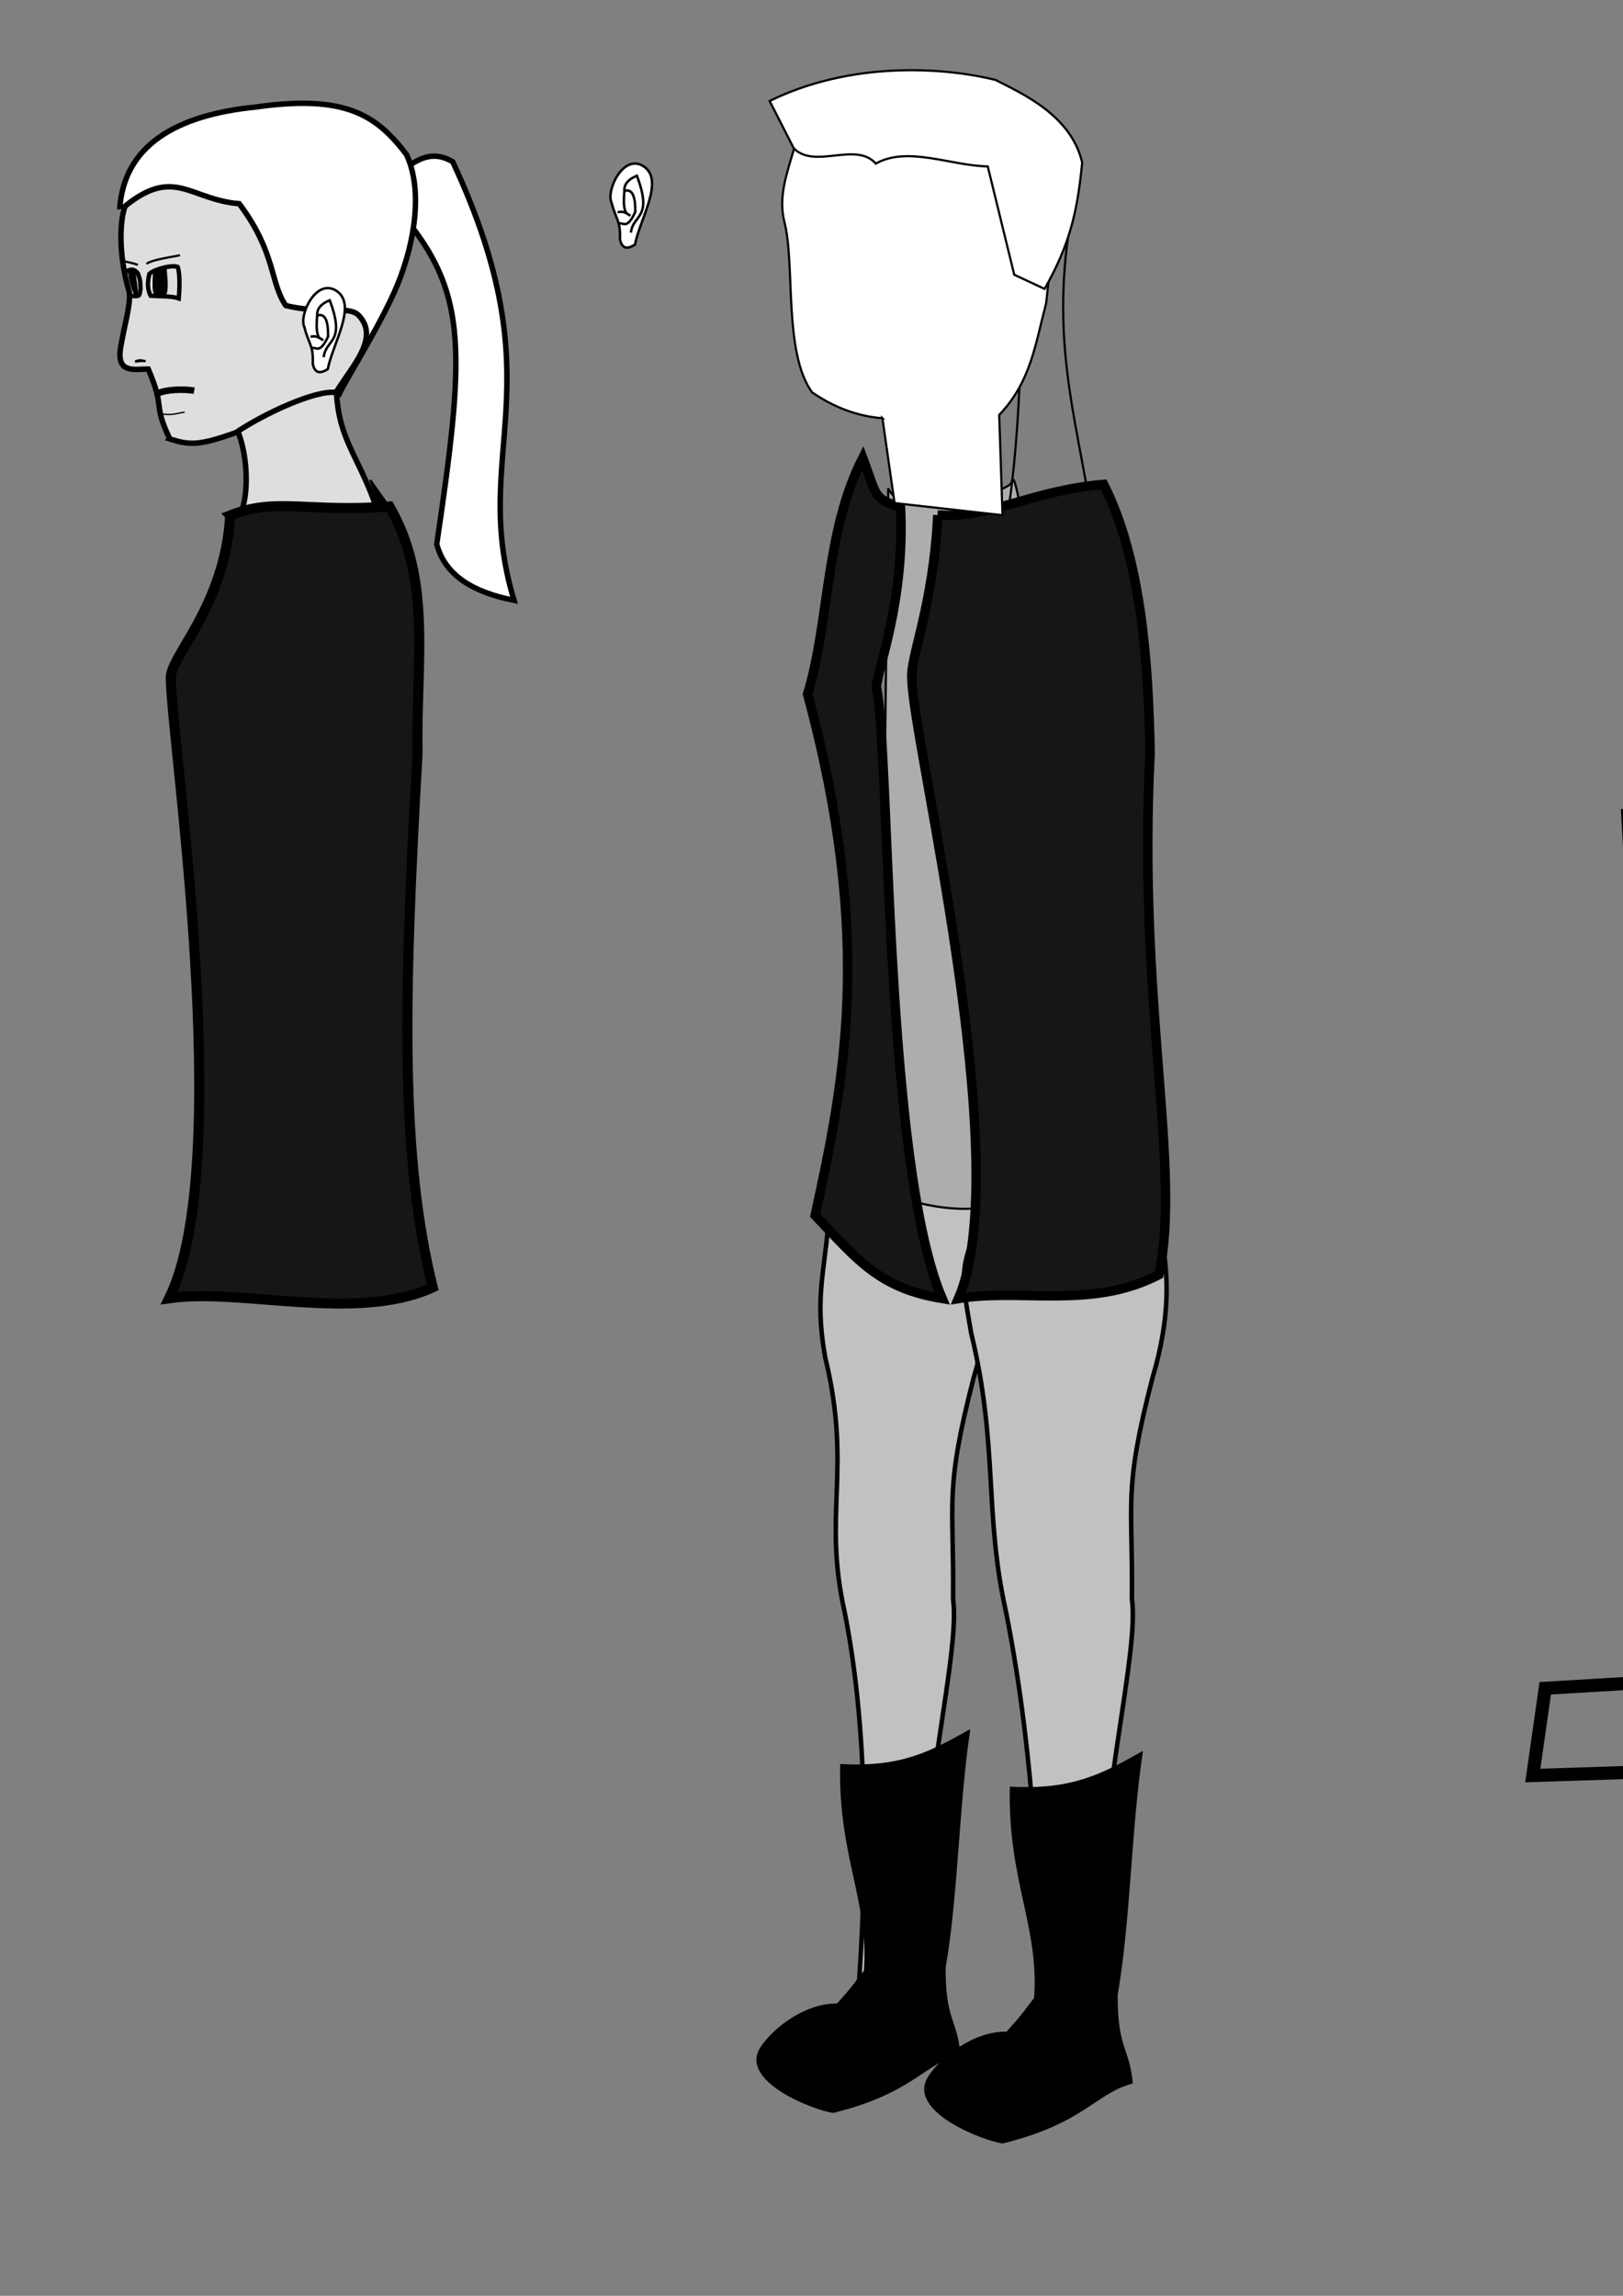<?xml version="1.0" encoding="UTF-8" standalone="no"?>
<!-- Created with Inkscape (http://www.inkscape.org/) -->

<svg
   xmlns:dc="http://purl.org/dc/elements/1.1/"
   xmlns:cc="http://creativecommons.org/ns#"
   xmlns:rdf="http://www.w3.org/1999/02/22-rdf-syntax-ns#"
   xmlns:svg="http://www.w3.org/2000/svg"
   xmlns="http://www.w3.org/2000/svg"
   xmlns:sodipodi="http://sodipodi.sourceforge.net/DTD/sodipodi-0.dtd"
   xmlns:inkscape="http://www.inkscape.org/namespaces/inkscape"
   width="744.094"
   height="1052.362"
   id="svg7002"
   version="1.1"
   inkscape:version="0.48.4 r9939"
   sodipodi:docname="torso_face.svg">
  <rect width="100%" height="100%" fill="#808080" stroke="none"/>
  <defs
     id="defs7004" />
  <sodipodi:namedview
     id="base"
     pagecolor="#ffffff"
     bordercolor="#666666"
     borderopacity="1.0"
     inkscape:pageopacity="0.0"
     inkscape:pageshadow="2"
     inkscape:zoom="0.35"
     inkscape:cx="261.55727"
     inkscape:cy="832.69337"
     inkscape:document-units="px"
     inkscape:current-layer="layer1"
     showgrid="false"
     inkscape:window-width="1918"
     inkscape:window-height="1078"
     inkscape:window-x="0"
     inkscape:window-y="0"
     inkscape:window-maximized="0"
     showguides="true"
     inkscape:guide-bbox="true" />
  <g
     inkscape:label="Layer 1"
     inkscape:groupmode="layer"
     id="layer1">
    <path
       style="fill:#dedede;fill-opacity:1;stroke:#000000;stroke-width:2.5;stroke-linecap:butt;stroke-linejoin:miter;stroke-miterlimit:4;stroke-opacity:1;stroke-dasharray:none"
       d="m 156.256,152.664 c -7.479,47.725 6.852,49.192 17.719,84.409 l -65.137,1.812 c 7.369,-13.25 3.35,-37.964 -1.617,-44.356"
       id="path3862"
       inkscape:connector-curvature="0"
       sodipodi:nodetypes="cccc"
       inkscape:export-filename="/home/john/TestEngine/res/img/torso_face.png"
       inkscape:export-xdpi="180"
       inkscape:export-ydpi="180" />
    <path
       style="fill:#161616;fill-opacity:1;stroke:#000000;stroke-width:4.623;stroke-linecap:butt;stroke-linejoin:miter;stroke-miterlimit:4;stroke-opacity:1;stroke-dasharray:none"
       d="m 105.537,236.244 c -2.326,42.103 -28.393,65.314 -27.213,75.085 0.278,28.174 29.664,221.607 -0.738,283.749 32.952,-4.742 85.724,11.098 120.792,-4.971 -14.699,-59.533 -13.529,-130.364 -6.937,-244.737 -0.862,-41.159 6.87,-79.174 -12.881,-113.187 -38.014,2.839 -51.756,-4.333 -73.023,4.061 z"
       id="path4452"
       inkscape:connector-curvature="0"
       sodipodi:nodetypes="cccccccc"
       inkscape:export-filename="/home/john/TestEngine/res/img/torso_face.png"
       inkscape:export-xdpi="180"
       inkscape:export-ydpi="180" />
    <path
       style="fill:#ffffff;fill-opacity:1;stroke:#000000;stroke-width:2.5;stroke-linecap:butt;stroke-linejoin:miter;stroke-miterlimit:4;stroke-opacity:1;stroke-dasharray:none"
       d="m 186.331,76.73 c 6.166,-4.26 12.474,-7.703 21.213,-2.607 48.382,103.46 7.416,132.707 28.124,201.061 -18.603,-3.647 -31.628,-11.352 -35.437,-25.759 12.867,-86.725 13.917,-113.303 -12.871,-147.442 z"
       id="path3864"
       inkscape:connector-curvature="0"
       sodipodi:nodetypes="cccccc"
       inkscape:export-filename="/home/john/TestEngine/res/img/torso_face.png"
       inkscape:export-xdpi="180"
       inkscape:export-ydpi="180" />
    <path
       style="fill:#ffffff;fill-opacity:1;stroke:#000000;stroke-width:2.5;stroke-linecap:butt;stroke-linejoin:miter;stroke-miterlimit:4;stroke-opacity:1;stroke-dasharray:none"
       d="m 54.869,96.019 c 1.765,-29.138 25.586,-43.235 62.165,-46.931 40.907,-5.788 55.295,3.292 69.297,21.718 7.407,15.633 4.228,39.458 -4.191,59.908 -7.985,19.399 -27.491,49.369 -27.142,51.461"
       id="path3860"
       inkscape:connector-curvature="0"
       sodipodi:nodetypes="cccsc"
       inkscape:export-filename="/home/john/TestEngine/res/img/torso_face.png"
       inkscape:export-xdpi="180"
       inkscape:export-ydpi="180" />
    <path
       style="fill:#dedede;fill-opacity:1;stroke:#000000;stroke-width:2.5;stroke-linecap:butt;stroke-linejoin:miter;stroke-miterlimit:4;stroke-opacity:1;stroke-dasharray:none"
       d="m 77.83,201.192 c -7.983,-16.766 -1.854,-13.386 -9.87,-32.032 -6.546,0.083 -14.568,2.106 -12.684,-9.69 1.542,-9.652 4.649,-19.448 4.046,-25.43 -5.427,-18.047 -4.21,-34.067 -1.911,-39.588 22.609,-18.228 29.652,-2.92 52.261,-1.072 16.888,22.469 14.073,36.241 21.355,46.66 15.173,3.951 28.991,-0.135 33.389,4.483 9.782,10.271 -2.578,22.737 -10.415,35.383 -9.422,-1.196 -32.784,9.619 -45.835,18.377 -16.739,5.981 -21.185,5.874 -30.337,2.91 z"
       id="path3850"
       inkscape:connector-curvature="0"
       sodipodi:nodetypes="ccsccccsccc"
       inkscape:export-filename="/home/john/TestEngine/res/img/torso_face.png"
       inkscape:export-xdpi="180"
       inkscape:export-ydpi="180" />
    <path
       style="fill:#ffffff;fill-opacity:1;stroke:#000000;stroke-width:1.128;stroke-linecap:butt;stroke-linejoin:miter;stroke-miterlimit:4;stroke-opacity:1;stroke-dasharray:none"
       d="m 139.574,150.075 c -2.766,-5.565 5.492,-23.101 14.879,-16.601 9.387,6.499 -2.012,24.257 -4.167,35.709 -4.323,2.798 -6.12,1.091 -6.896,-2.387 0.324,-8.711 -1.751,-8.7 -3.815,-16.721 z"
       id="path4444"
       inkscape:connector-curvature="0"
       sodipodi:nodetypes="ccccc"
       inkscape:export-filename="/home/john/TestEngine/res/img/torso_face.png"
       inkscape:export-xdpi="180"
       inkscape:export-ydpi="180" />
    <path
       style="fill:none;stroke:#000000;stroke-width:1.128;stroke-linecap:butt;stroke-linejoin:miter;stroke-miterlimit:4;stroke-opacity:1;stroke-dasharray:none"
       d="m 145.599,144.56 c 3.673,-1.03 4.893,2.991 4.82,9.674 -3.809,8.117 -5.193,4.811 -7.384,5.302"
       id="path4446"
       inkscape:connector-curvature="0"
       sodipodi:nodetypes="ccc"
       inkscape:export-filename="/home/john/TestEngine/res/img/torso_face.png"
       inkscape:export-xdpi="180"
       inkscape:export-ydpi="180" />
    <path
       style="fill:none;stroke:#000000;stroke-width:1.128;stroke-linecap:butt;stroke-linejoin:miter;stroke-miterlimit:4;stroke-opacity:1;stroke-dasharray:none"
       d="m 146.477,154.951 c -1.707,-2.289 -1.306,-6.425 -1.067,-10.421 -0.146,-2.914 1.669,-5.242 5.743,-6.897 7.517,19.911 -1.756,17.49 -2.748,26.082"
       id="path4448"
       inkscape:connector-curvature="0"
       sodipodi:nodetypes="cccc"
       inkscape:export-filename="/home/john/TestEngine/res/img/torso_face.png"
       inkscape:export-xdpi="180"
       inkscape:export-ydpi="180" />
    <path
       style="fill:none;stroke:#000000;stroke-width:1.128;stroke-linecap:butt;stroke-linejoin:miter;stroke-miterlimit:4;stroke-opacity:1;stroke-dasharray:none"
       d="m 148.184,156 c -3.613,-2.583 -4.346,-1.662 -5.871,-1.704"
       id="path4450"
       inkscape:connector-curvature="0"
       sodipodi:nodetypes="cc"
       inkscape:export-filename="/home/john/TestEngine/res/img/torso_face.png"
       inkscape:export-xdpi="180"
       inkscape:export-ydpi="180" />
    <path
       style="fill:#000000;fill-opacity:1;stroke:#000000;stroke-width:1px;stroke-linecap:butt;stroke-linejoin:miter;stroke-opacity:1"
       d="m 169.721,220.003 8.571,12.143 -4.286,0 z"
       id="path3820"
       inkscape:connector-curvature="0"
       inkscape:export-filename="/home/john/TestEngine/res/img/torso_face.png"
       inkscape:export-xdpi="180"
       inkscape:export-ydpi="180" />
    <path
       style="fill:none;stroke:#000000;stroke-width:2;stroke-linecap:butt;stroke-linejoin:miter;stroke-miterlimit:4;stroke-opacity:1;stroke-dasharray:none"
       d="m 68.414,125.831 c 0.333,-1.623 9.864,-4.745 13.04,-3.491 1.516,4.327 0.495,14.46 0.495,14.46 -3.056,-1.191 -10.276,-0.981 -12.905,-1.221 -1.525,-3.11 -1.426,-6.045 -0.631,-9.748 z"
       id="path4401"
       inkscape:connector-curvature="0"
       sodipodi:nodetypes="ccccc"
       inkscape:export-filename="/home/john/TestEngine/res/img/torso_face.png"
       inkscape:export-xdpi="180"
       inkscape:export-ydpi="180" />
    <path
       style="fill:none;stroke:#000000;stroke-width:2;stroke-linecap:butt;stroke-linejoin:miter;stroke-miterlimit:4;stroke-opacity:1;stroke-dasharray:none"
       d="m 56.35,125.046 c 2.176,-0.7 4.375,-3.022 6.942,0.386 1.354,4.008 0.848,3.537 1.141,6.926 -0.366,1.668 -0.14,3.212 -1.397,3.318 -1.398,0.301 -2.871,-0.378 -4.642,0.169"
       id="path4403"
       inkscape:connector-curvature="0"
       sodipodi:nodetypes="ccccc"
       inkscape:export-filename="/home/john/TestEngine/res/img/torso_face.png"
       inkscape:export-xdpi="180"
       inkscape:export-ydpi="180" />
    <path
       style="fill:none;stroke:#000000;stroke-width:3;stroke-linecap:butt;stroke-linejoin:miter;stroke-miterlimit:4;stroke-opacity:1;stroke-dasharray:none"
       d="m 72.538,180.348 c 3.06,-1.755 11.38,-2.152 16.496,-1.263"
       id="path4927"
       inkscape:connector-curvature="0"
       sodipodi:nodetypes="cc"
       inkscape:export-filename="/home/john/TestEngine/res/img/torso_face.png"
       inkscape:export-xdpi="180"
       inkscape:export-ydpi="180" />
    <path
       style="fill:none;stroke:#000000;stroke-width:0.6;stroke-linecap:butt;stroke-linejoin:miter;stroke-miterlimit:4;stroke-opacity:1;stroke-dasharray:none"
       d="m 74.053,189.692 c 4.78,0.914 7.703,-0.421 10.607,-0.758"
       id="path4929"
       inkscape:connector-curvature="0"
       sodipodi:nodetypes="cc"
       inkscape:export-filename="/home/john/TestEngine/res/img/torso_face.png"
       inkscape:export-xdpi="180"
       inkscape:export-ydpi="180" />
    <path
       style="fill:#000000;fill-opacity:1;stroke:#000000;stroke-width:0.691px;stroke-linecap:butt;stroke-linejoin:miter;stroke-opacity:1"
       d="m 70.428,124.494 c 0.274,1.868 -1.463,13.002 2.563,10.98 5.668,3.218 2.792,-11.045 3.135,-12.763 -1.06,-0.466 -4.91,1.3 -5.698,1.782 z"
       id="path4931"
       inkscape:connector-curvature="0"
       sodipodi:nodetypes="cccc"
       inkscape:export-filename="/home/john/TestEngine/res/img/torso_face.png"
       inkscape:export-xdpi="180"
       inkscape:export-ydpi="180" />
    <path
       style="fill:#000000;fill-opacity:1;stroke:#000000;stroke-width:0.529px;stroke-linecap:butt;stroke-linejoin:miter;stroke-opacity:1"
       d="m 59.03,124.651 c -0.239,2.208 1.938,10.107 3.275,10.914 1.579,0.128 -0.405,-8.526 -0.208,-10.288 -0.631,-1.164 -2.616,-1.121 -3.066,-0.626 z"
       id="path4931-6"
       inkscape:connector-curvature="0"
       sodipodi:nodetypes="cccc"
       inkscape:export-filename="/home/john/TestEngine/res/img/torso_face.png"
       inkscape:export-xdpi="180"
       inkscape:export-ydpi="180" />
    <path
       style="fill:none;stroke:#000000;stroke-width:1px;stroke-linecap:butt;stroke-linejoin:miter;stroke-opacity:1"
       d="M 67.143,120.939 C 69.623,119.149 76.514,118.162 82.5,117.01"
       id="path4959"
       inkscape:connector-curvature="0"
       sodipodi:nodetypes="cc"
       inkscape:export-filename="/home/john/TestEngine/res/img/torso_face.png"
       inkscape:export-xdpi="180"
       inkscape:export-ydpi="180" />
    <path
       style="fill:none;stroke:#000000;stroke-width:1px;stroke-linecap:butt;stroke-linejoin:miter;stroke-opacity:1"
       d="m 56.824,119.769 c 2.117,0.406 4.234,0.886 6.351,1.626"
       id="path4961"
       inkscape:connector-curvature="0"
       sodipodi:nodetypes="cc"
       inkscape:export-filename="/home/john/TestEngine/res/img/torso_face.png"
       inkscape:export-xdpi="180"
       inkscape:export-ydpi="180" />
    <path
       style="fill:#000000;fill-opacity:1;stroke:#000000;stroke-width:1px;stroke-linecap:butt;stroke-linejoin:miter;stroke-opacity:1"
       d="m 61.982,165.751 c 1.311,-0.025 2.443,-0.503 4.786,-0.189 -1.507,-0.29 -2.94,-0.877 -4.786,0.189 z"
       id="path4963"
       inkscape:connector-curvature="0"
       sodipodi:nodetypes="ccc"
       inkscape:export-filename="/home/john/TestEngine/res/img/torso_face.png"
       inkscape:export-xdpi="180"
       inkscape:export-ydpi="180" />
    <g
       id="layer1-2"
       inkscape:label="Layer 1"
       transform="translate(561.334,-131.428)">
      <path
         sodipodi:nodetypes="ccccccc"
         inkscape:connector-curvature="0"
         id="path6425"
         d="m 258.063,365.1 c 3.272,14.627 4.731,23.481 3.2,34.236 1.514,17.137 -6.674,32.377 -6.399,47.034 -9.997,6.484 -17.084,3.265 -24.637,1.6 -8.947,-12.483 -7.566,-38.06 -7.167,-44.155 -0.887,-5.541 4.577,-25.537 6.847,-38.395 z"
         style="fill:none;stroke:#000000;stroke-width:3;stroke-linecap:butt;stroke-linejoin:miter;stroke-miterlimit:4;stroke-opacity:1;stroke-dasharray:none" />
      <path
         sodipodi:nodetypes="ccccc"
         inkscape:connector-curvature="0"
         id="path4464"
         d="m 223.189,102.048 c -16.41,115.561 9.015,181.424 -1.429,290 l 40,1.429 c 4.437,-112.381 22.532,-184.762 12.857,-297.143 -19.889,-7.431 -40.733,-18.111 -51.429,5.714 z"
         style="fill:#202020;fill-opacity:1;stroke:#000000;stroke-width:5;stroke-linecap:butt;stroke-linejoin:miter;stroke-miterlimit:4;stroke-opacity:1;stroke-dasharray:none" />
      <path
         sodipodi:nodetypes="ccccccccccccccccc"
         inkscape:connector-curvature="0"
         id="path6935"
         d="m 503.221,123.556 -5.556,97.732 5.556,109.349 0.505,76.267 3.536,8.586 -2.024,29.921 5.56,35.266 32.264,-2.833 6.145,-32.724 -7.094,-27.609 2.525,-5.051 3.536,-81.822 9.091,-109.349 0,-106.824 -15.028,-9.891 -28.325,-0.349 z"
         style="fill:none;stroke:#000000;stroke-width:6;stroke-linecap:butt;stroke-linejoin:miter;stroke-miterlimit:4;stroke-opacity:1;stroke-dasharray:none" />
      <path
         style="fill:#c1c1c1;fill-opacity:1;stroke:#000000;stroke-width:2.062;stroke-linecap:butt;stroke-linejoin:miter;stroke-miterlimit:4;stroke-opacity:1;stroke-dasharray:none"
         d="m -119.938,656.752 c 1.486,28.105 21.468,51.082 4.965,106.34 -13.521,52.282 -8.933,56.188 -9.412,101.465 4.211,28.832 -24.475,126.797 -9.387,179.349 l -34.528,8 c 2.835,-39.196 7.497,-114.877 -5.813,-181.633 -10.138,-45.175 3.595,-65.142 -8.892,-116.648 -5.361,-30.269 0.572,-39.244 2.273,-73.048 z"
         id="path4128"
         inkscape:connector-curvature="0"
         sodipodi:nodetypes="ccccccccc" />
      <path
         style="fill:#010101;fill-opacity:1;stroke:#000000;stroke-width:0.721px;stroke-linecap:butt;stroke-linejoin:miter;stroke-opacity:1"
         d="m -116.913,924.657 c -5.205,34.589 -5.373,74.619 -11.242,108.704 -0.11,24.348 5.318,23.665 6.738,39.449 -16.917,4.671 -21.468,17.761 -57.935,26.783 -7.82,-0.966 -43.064,-14.081 -33.034,-29.533 5.779,-8.991 20.856,-20.3 34.925,-19.851 7.245,-8.168 5.838,-6.562 12.529,-15.343 2.39,-32.08 -11.804,-52.769 -10.858,-94.467 27.442,1.479 40.773,-5.546 58.876,-15.742 z"
         id="path4130"
         inkscape:connector-curvature="0"
         sodipodi:nodetypes="ccccccccc" />
      <path
         sodipodi:nodetypes="ccccccccc"
         inkscape:connector-curvature="0"
         id="path3812"
         d="m -37.938,656.752 c 1.486,28.105 21.468,51.082 4.965,106.34 -13.521,52.282 -8.933,56.188 -9.412,101.465 4.211,28.832 -24.475,126.797 -9.387,179.349 l -34.528,8 c 2.835,-39.196 -0.503,-114.877 -13.813,-181.633 -10.138,-45.175 -3.476,-76.253 -15.963,-127.76 -5.361,-30.269 -5.488,-31.163 9.344,-61.937 z"
         style="fill:#c1c1c1;fill-opacity:1;stroke:#000000;stroke-width:2.062;stroke-linecap:butt;stroke-linejoin:miter;stroke-miterlimit:4;stroke-opacity:1;stroke-dasharray:none" />
      <path
         sodipodi:nodetypes="ccccccccc"
         inkscape:connector-curvature="0"
         id="path3814"
         d="m -37.776,934.657 c -5.324,35.38 -5.496,76.325 -11.499,111.189 -0.112,24.904 5.439,24.206 6.892,40.351 -17.304,4.778 -21.959,18.167 -59.26,27.395 -7.999,-0.988 -44.049,-14.403 -33.789,-30.209 5.912,-9.197 21.333,-20.764 35.724,-20.305 7.41,-8.355 5.972,-6.712 12.816,-15.694 2.445,-32.813 -12.074,-53.976 -11.106,-96.627 28.07,1.513 41.705,-5.673 60.222,-16.102 z"
         style="fill:#000000;fill-opacity:1;stroke:#000000;stroke-width:0.721px;stroke-linecap:butt;stroke-linejoin:miter;stroke-opacity:1" />
      <path
         sodipodi:nodetypes="ccccccccccccccccccccc"
         inkscape:connector-curvature="0"
         id="path6397"
         d="m 184.963,505.305 2.857,51.429 14.286,66.429 5.714,69.286 12.857,92.143 -10.714,5 6.101,76.431 -8.958,35.712 -60,3.571 -5.714,40 132.143,-4.286 -11.429,-40 -3.97,-39.656 19.684,-72.487 -15.714,-2.143 9.286,-55.714 -2.143,-70 16,-76.429 11.261,-42.37 -4.404,-35.487 z"
         style="fill:none;stroke:#000000;stroke-width:6;stroke-linecap:butt;stroke-linejoin:miter;stroke-miterlimit:4;stroke-opacity:1;stroke-dasharray:none" />
    </g>
    <path
       style="fill:#adadad;fill-opacity:1;stroke:#000000;stroke-width:1px;stroke-linecap:butt;stroke-linejoin:miter;stroke-opacity:1"
       d="m 403.246,545.686 3.988,-321.883 c 6.721,16.321 55.696,1.756 56.571,-2.73 4.737,-24.302 38.903,319.17 38.858,319.158 -31.483,3.767 -47.608,25.601 -99.417,5.454 z"
       id="path3013"
       inkscape:connector-curvature="0"
       sodipodi:nodetypes="ccscc" />
    <path
       style="fill:#161616;fill-opacity:1;stroke:#000000;stroke-width:4.331;stroke-linecap:butt;stroke-linejoin:miter;stroke-miterlimit:4;stroke-opacity:1;stroke-dasharray:none"
       d="m 412.865,232.53 c 2.04,42.136 -10.094,72.596 -11.129,82.375 6.322,26.681 3.551,218.126 30.213,280.317 -28.898,-4.746 -38.892,-17.75 -58.218,-38.118 12.891,-59.581 27.293,-125.182 -3.488,-238.932 10.042,-32.62 7.975,-74.237 25.297,-108.278 6.909,18.555 4.735,18.275 17.325,22.636 z"
       id="path3015"
       inkscape:connector-curvature="0"
       sodipodi:nodetypes="cccccccc"
       inkscape:export-filename="/home/john/TestEngine/res/img/torso_face.png"
       inkscape:export-xdpi="180"
       inkscape:export-ydpi="180" />
    <path
       style="fill:none;stroke:#000000;stroke-width:1px;stroke-linecap:butt;stroke-linejoin:miter;stroke-opacity:1"
       d="m 490.714,101.648 c -9.899,59.593 5.198,96.967 10.714,142.857 L 460,247.362 c 8.428,-43.857 8.123,-94.265 9.286,-143.571 z"
       id="path4163"
       inkscape:connector-curvature="0"
       sodipodi:nodetypes="ccccc" />
    <path
       inkscape:export-ydpi="180"
       inkscape:export-xdpi="180"
       inkscape:export-filename="/home/john/TestEngine/res/img/torso_face.png"
       sodipodi:nodetypes="cccccccc"
       inkscape:connector-curvature="0"
       id="path3009"
       d="m 429.953,236.102 c -2.04,42.136 -12.9,65.366 -11.866,75.145 0.244,28.197 48.015,221.785 21.353,283.975 28.898,-4.746 61.178,5.107 91.932,-10.975 10.343,-49.479 -9.865,-124.468 -4.084,-238.932 -0.756,-41.192 -3.975,-89.237 -21.297,-123.278 -33.337,2.841 -52.338,15.765 -76.039,14.064 z"
       style="fill:#161616;fill-opacity:1;stroke:#000000;stroke-width:4.331;stroke-linecap:butt;stroke-linejoin:miter;stroke-miterlimit:4;stroke-opacity:1;stroke-dasharray:none" />
    <path
       style="fill:#ffffff;stroke:#000000;stroke-width:1px;stroke-linecap:butt;stroke-linejoin:miter;stroke-opacity:1;fill-opacity:1"
       d="m 404.566,191.712 5.556,38.891 49.497,5.556 -1.515,-45.962 c 14.584,-15.292 16.539,-32.444 21.506,-51.123 2.964,-25.269 3.378,-47.696 1.222,-71.105 -40.741,-9.84 -82.351,-24.196 -116.614,-0.354 -3.239,11.23 -7.596,22.46 -4.58,34.194 5.003,19.464 -0.526,59.731 12.641,78.003 10.097,6.963 20.843,10.999 32.287,11.901 z"
       id="path4132"
       inkscape:connector-curvature="0"
       sodipodi:nodetypes="cccccccscc" />
    <path
       style="fill:#ffffff;fill-opacity:1;stroke:#000000;stroke-width:1.128;stroke-linecap:butt;stroke-linejoin:miter;stroke-miterlimit:4;stroke-opacity:1;stroke-dasharray:none"
       d="m 280.412,92.992 c -2.766,-5.565 5.492,-23.101 14.879,-16.601 9.387,6.499 -2.012,24.257 -4.167,35.709 -4.323,2.798 -6.12,1.091 -6.896,-2.387 0.324,-8.711 -1.751,-8.7 -3.815,-16.721 z"
       id="path4444-3"
       inkscape:connector-curvature="0"
       sodipodi:nodetypes="ccccc"
       inkscape:export-filename="/home/john/TestEngine/res/img/torso_face.png"
       inkscape:export-xdpi="180"
       inkscape:export-ydpi="180" />
    <path
       style="fill:none;stroke:#000000;stroke-width:1.128;stroke-linecap:butt;stroke-linejoin:miter;stroke-miterlimit:4;stroke-opacity:1;stroke-dasharray:none"
       d="m 286.438,87.476 c 3.673,-1.03 4.893,2.991 4.82,9.674 -3.809,8.117 -5.193,4.811 -7.384,5.302"
       id="path4446-8"
       inkscape:connector-curvature="0"
       sodipodi:nodetypes="ccc"
       inkscape:export-filename="/home/john/TestEngine/res/img/torso_face.png"
       inkscape:export-xdpi="180"
       inkscape:export-ydpi="180" />
    <path
       style="fill:none;stroke:#000000;stroke-width:1.128;stroke-linecap:butt;stroke-linejoin:miter;stroke-miterlimit:4;stroke-opacity:1;stroke-dasharray:none"
       d="m 287.315,97.867 c -1.707,-2.289 -1.306,-6.425 -1.067,-10.421 -0.146,-2.914 1.669,-5.242 5.743,-6.897 7.517,19.911 -1.756,17.49 -2.748,26.082"
       id="path4448-8"
       inkscape:connector-curvature="0"
       sodipodi:nodetypes="cccc"
       inkscape:export-filename="/home/john/TestEngine/res/img/torso_face.png"
       inkscape:export-xdpi="180"
       inkscape:export-ydpi="180" />
    <path
       style="fill:none;stroke:#000000;stroke-width:1.128;stroke-linecap:butt;stroke-linejoin:miter;stroke-miterlimit:4;stroke-opacity:1;stroke-dasharray:none"
       d="m 289.022,98.916 c -3.613,-2.583 -4.346,-1.662 -5.871,-1.704"
       id="path4450-6"
       inkscape:connector-curvature="0"
       sodipodi:nodetypes="cc"
       inkscape:export-filename="/home/john/TestEngine/res/img/torso_face.png"
       inkscape:export-xdpi="180"
       inkscape:export-ydpi="180" />
    <path
       style="fill:#ffffff;stroke:#000000;stroke-width:1px;stroke-linecap:butt;stroke-linejoin:miter;stroke-opacity:1;fill-opacity:1"
       d="m 363.907,67.969 c 9.686,9.837 28.365,-3.336 37.628,7.01 14.635,-8.161 34.131,0.955 51.322,1.312 L 465,125.934 l 13.929,6.5 c 11.613,-20.535 15.059,-35.503 17.214,-57.929 -5.061,-21.615 -27.145,-31.424 -39.714,-37.857 -24.71,-6.11 -66.735,-8.438 -103.571,9.643 z"
       id="path4161"
       inkscape:connector-curvature="0"
       sodipodi:nodetypes="ccccccccc" />
  </g>
</svg>
